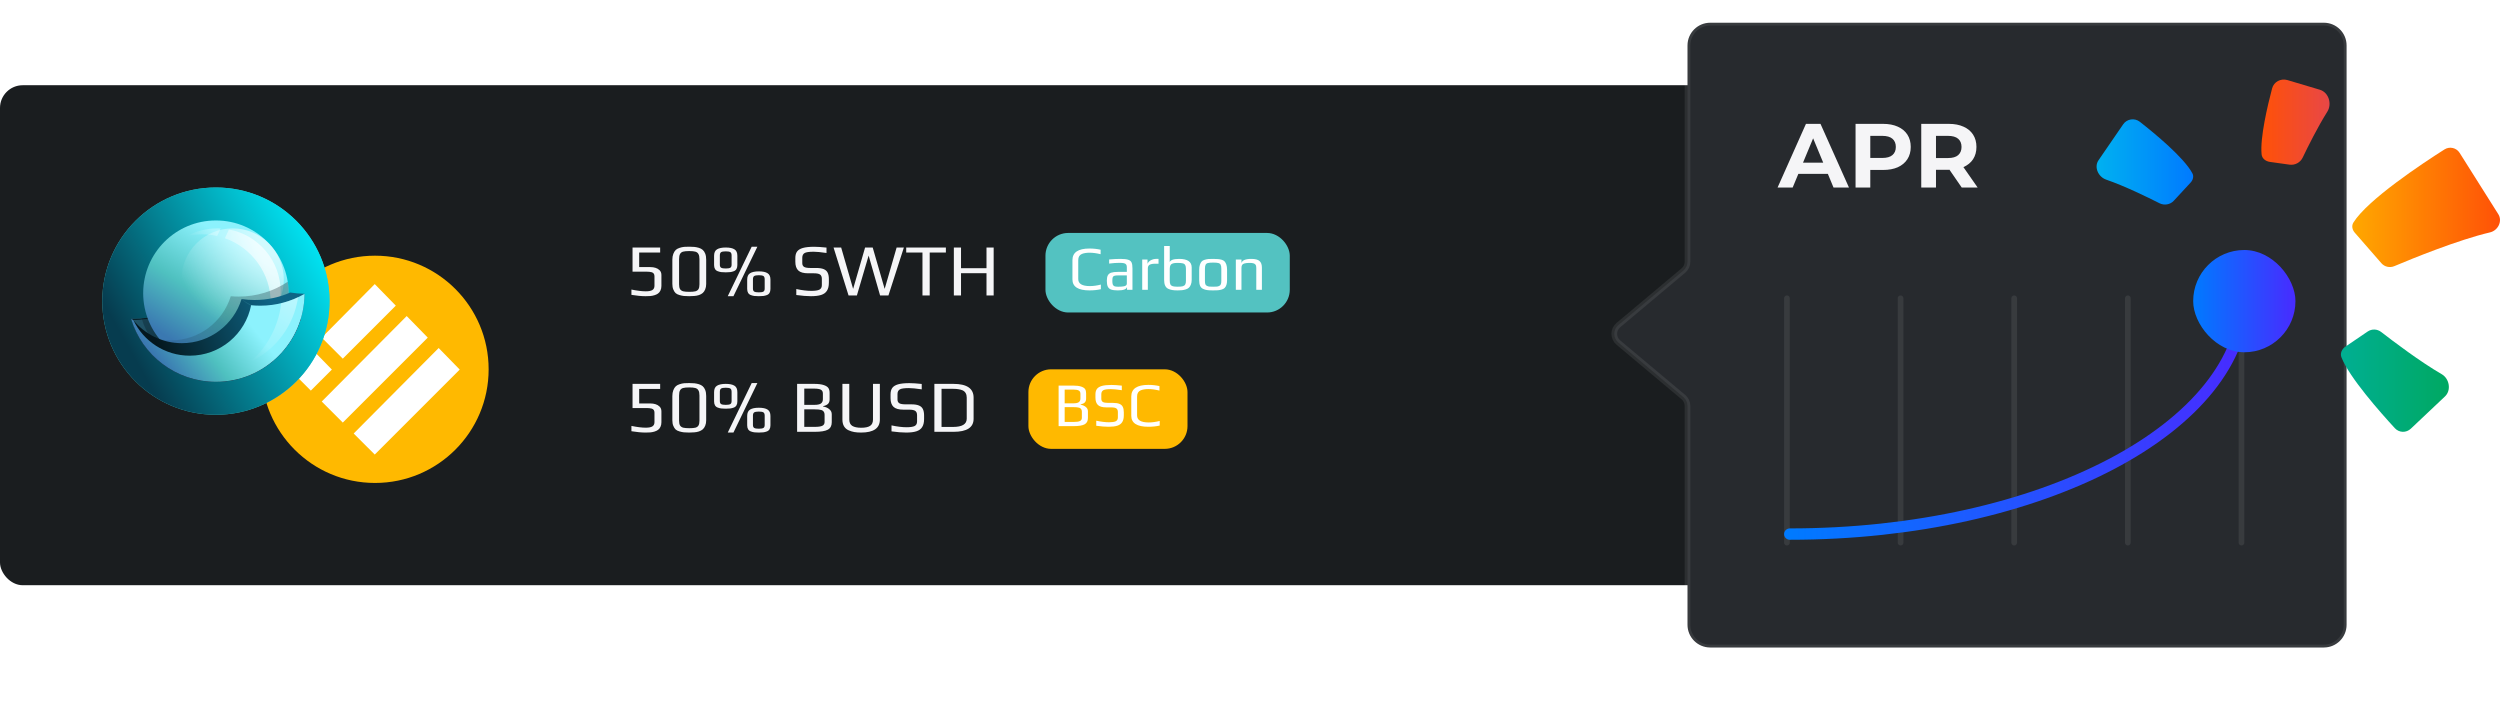 <svg width="440" height="128" viewBox="0 0 440 128" fill="none" xmlns="http://www.w3.org/2000/svg">
<g clip-path="url(#clip0_1_116)">
<g filter="url(#filter0_d_1_116)">
<rect y="15" width="314.5" height="88" rx="4" fill="#1A1D1F"/>
</g>
<path d="M113.614 52.13C112.912 52.13 112.084 52.052 111.131 51.896V50.96C112.136 51.168 112.977 51.272 113.653 51.272C114.182 51.272 114.567 51.198 114.81 51.051C115.061 50.895 115.187 50.644 115.187 50.297V48.62C115.187 48.256 115.031 48.022 114.719 47.918C114.572 47.875 114.433 47.849 114.303 47.84C114.182 47.823 114.021 47.814 113.822 47.814H111.326V43.563H116.188V44.447H112.496V47.008H114.446C114.793 47.008 115.1 47.051 115.369 47.138C115.638 47.216 115.876 47.355 116.084 47.554C116.301 47.771 116.409 48.052 116.409 48.399V50.323C116.409 50.626 116.353 50.895 116.24 51.129C116.136 51.354 115.993 51.532 115.811 51.662C115.646 51.783 115.434 51.883 115.174 51.961C114.923 52.039 114.671 52.087 114.42 52.104C114.108 52.121 113.839 52.13 113.614 52.13ZM121.298 52.13C120.917 52.13 120.605 52.117 120.362 52.091C120.128 52.065 119.877 52.013 119.608 51.935C119.322 51.857 119.092 51.744 118.919 51.597C118.754 51.441 118.616 51.224 118.503 50.947C118.39 50.687 118.334 50.362 118.334 49.972V45.708C118.334 45.318 118.39 44.976 118.503 44.681C118.616 44.386 118.763 44.152 118.945 43.979C119.11 43.832 119.326 43.715 119.595 43.628C119.872 43.533 120.15 43.472 120.427 43.446C120.739 43.429 121.029 43.42 121.298 43.42C121.679 43.42 121.987 43.433 122.221 43.459C122.464 43.485 122.719 43.537 122.988 43.615C123.274 43.702 123.504 43.823 123.677 43.979C123.859 44.135 124.006 44.356 124.119 44.642C124.232 44.928 124.288 45.279 124.288 45.695V49.972C124.288 50.327 124.232 50.644 124.119 50.921C124.006 51.198 123.859 51.415 123.677 51.571C123.504 51.718 123.283 51.84 123.014 51.935C122.745 52.022 122.472 52.074 122.195 52.091C121.952 52.117 121.653 52.13 121.298 52.13ZM121.324 51.363C121.783 51.363 122.139 51.333 122.39 51.272C122.641 51.203 122.823 51.073 122.936 50.882C123.049 50.691 123.105 50.41 123.105 50.037V45.617C123.105 45.21 123.044 44.906 122.923 44.707C122.81 44.499 122.628 44.36 122.377 44.291C122.134 44.222 121.779 44.187 121.311 44.187C120.834 44.187 120.47 44.222 120.219 44.291C119.976 44.36 119.799 44.499 119.686 44.707C119.573 44.906 119.517 45.21 119.517 45.617V50.037C119.517 50.41 119.573 50.691 119.686 50.882C119.807 51.073 119.994 51.203 120.245 51.272C120.496 51.333 120.856 51.363 121.324 51.363ZM132.297 43.42H133.298L129.086 52.13H128.085L132.297 43.42ZM127.734 47.931C127.413 47.931 127.149 47.918 126.941 47.892C126.742 47.866 126.538 47.814 126.33 47.736C125.897 47.58 125.68 47.216 125.68 46.644V45.019C125.68 44.473 125.849 44.096 126.187 43.888C126.534 43.671 127.049 43.563 127.734 43.563C128.419 43.563 128.93 43.671 129.268 43.888C129.606 44.096 129.775 44.473 129.775 45.019V46.644C129.775 47.216 129.563 47.58 129.138 47.736C128.93 47.814 128.722 47.866 128.514 47.892C128.315 47.918 128.055 47.931 127.734 47.931ZM127.734 47.255C128.115 47.255 128.38 47.212 128.527 47.125C128.683 47.038 128.761 46.861 128.761 46.592V44.967C128.761 44.672 128.687 44.477 128.54 44.382C128.393 44.287 128.124 44.239 127.734 44.239C127.344 44.239 127.071 44.287 126.915 44.382C126.768 44.477 126.694 44.672 126.694 44.967V46.592C126.694 46.861 126.772 47.038 126.928 47.125C127.084 47.212 127.353 47.255 127.734 47.255ZM133.558 52.13C133.237 52.13 132.973 52.117 132.765 52.091C132.566 52.065 132.362 52.013 132.154 51.935C131.721 51.779 131.504 51.415 131.504 50.843V49.218C131.504 48.672 131.673 48.295 132.011 48.087C132.358 47.87 132.873 47.762 133.558 47.762C134.243 47.762 134.754 47.87 135.092 48.087C135.43 48.295 135.599 48.672 135.599 49.218V50.843C135.599 51.415 135.387 51.779 134.962 51.935C134.754 52.013 134.546 52.065 134.338 52.091C134.139 52.117 133.879 52.13 133.558 52.13ZM133.558 51.454C133.939 51.454 134.204 51.411 134.351 51.324C134.507 51.237 134.585 51.06 134.585 50.791V49.166C134.585 48.871 134.511 48.676 134.364 48.581C134.217 48.486 133.948 48.438 133.558 48.438C133.168 48.438 132.895 48.486 132.739 48.581C132.592 48.676 132.518 48.871 132.518 49.166V50.791C132.518 51.06 132.596 51.237 132.752 51.324C132.908 51.411 133.177 51.454 133.558 51.454ZM142.722 52.13C142.003 52.13 141.145 52.061 140.148 51.922V50.869C141.154 51.086 142.038 51.194 142.8 51.194C143.442 51.194 143.91 51.125 144.204 50.986C144.499 50.839 144.646 50.57 144.646 50.18V49.088C144.646 48.724 144.542 48.468 144.334 48.321C144.126 48.174 143.762 48.1 143.242 48.1H142.254C141.431 48.1 140.846 47.935 140.499 47.606C140.153 47.277 139.979 46.765 139.979 46.072V45.396C139.979 44.937 140.079 44.564 140.278 44.278C140.486 43.992 140.829 43.78 141.305 43.641C141.791 43.502 142.454 43.433 143.294 43.433C143.858 43.433 144.581 43.481 145.465 43.576V44.525C144.477 44.378 143.723 44.304 143.203 44.304C142.397 44.304 141.864 44.382 141.604 44.538C141.336 44.703 141.201 44.976 141.201 45.357V46.319C141.201 46.614 141.305 46.83 141.513 46.969C141.73 47.099 142.098 47.164 142.618 47.164H143.632C144.213 47.164 144.664 47.233 144.984 47.372C145.314 47.511 145.543 47.723 145.673 48.009C145.812 48.286 145.881 48.663 145.881 49.14V49.751C145.881 50.349 145.769 50.821 145.543 51.168C145.327 51.515 144.989 51.762 144.529 51.909C144.07 52.056 143.468 52.13 142.722 52.13ZM146.705 43.563H148.044L150.137 50.804H150.163L152.256 43.563H153.595L155.688 50.804H155.714L157.807 43.563H159.081L156.364 52H154.895L152.88 44.98L150.813 52H149.344L146.705 43.563ZM162.354 44.447H159.494V43.563H166.475V44.447H163.628V52H162.354V44.447ZM167.878 43.563H169.139V47.203H173.624V43.563H174.885V52H173.624V48.087H169.139V52H167.878V43.563Z" fill="#F5F5F7"/>
<rect x="184" y="41" width="43" height="14" rx="4" fill="#53C2C1"/>
<path d="M191.751 51.11C189.749 51.11 188.748 50.465 188.748 49.174V45.786C188.748 44.422 189.749 43.74 191.751 43.74C192.433 43.74 193.086 43.81 193.709 43.949V44.741C193.005 44.565 192.36 44.477 191.773 44.477C191.487 44.477 191.238 44.495 191.025 44.532C190.812 44.561 190.607 44.616 190.409 44.697C189.984 44.88 189.771 45.24 189.771 45.775V49.119C189.771 49.94 190.453 50.351 191.817 50.351C192.404 50.351 193.049 50.263 193.753 50.087V50.901C193.13 51.04 192.462 51.11 191.751 51.11ZM196.75 51.11C196.244 51.11 195.852 51.062 195.573 50.967C195.302 50.872 195.104 50.703 194.979 50.461C194.862 50.219 194.803 49.871 194.803 49.416C194.803 49.013 194.858 48.701 194.968 48.481C195.085 48.254 195.28 48.092 195.551 47.997C195.83 47.902 196.222 47.854 196.728 47.854H198.323V47.007C198.323 46.809 198.283 46.659 198.202 46.556C198.129 46.446 198 46.369 197.817 46.325C197.641 46.281 197.381 46.259 197.036 46.259C196.486 46.259 195.877 46.303 195.21 46.391V45.665C195.936 45.599 196.592 45.566 197.179 45.566C197.795 45.566 198.25 45.614 198.543 45.709C198.836 45.797 199.038 45.955 199.148 46.182C199.258 46.409 199.313 46.761 199.313 47.238V51H198.356V50.494C198.275 50.905 197.74 51.11 196.75 51.11ZM196.915 50.461C197.274 50.461 197.579 50.435 197.828 50.384C198.158 50.318 198.323 50.164 198.323 49.922V48.47H196.794C196.479 48.47 196.251 48.496 196.112 48.547C195.973 48.591 195.881 48.679 195.837 48.811C195.793 48.943 195.771 49.156 195.771 49.449C195.771 49.713 195.797 49.918 195.848 50.065C195.899 50.204 195.991 50.307 196.123 50.373C196.255 50.432 196.453 50.461 196.717 50.461H196.915ZM201.03 45.676H201.965V46.545C201.965 46.376 202.038 46.219 202.185 46.072C202.332 45.918 202.519 45.797 202.746 45.709C202.973 45.614 203.197 45.566 203.417 45.566H203.901V46.413H203.351C202.882 46.413 202.541 46.475 202.328 46.6C202.123 46.717 202.02 46.934 202.02 47.249V51H201.03V45.676ZM207.262 51.11C206.866 51.11 206.547 51.088 206.305 51.044C206.071 51.007 205.836 50.934 205.601 50.824C205.125 50.597 204.886 50.076 204.886 49.262V43.3H205.876V44.895V45.522C205.869 45.713 205.865 45.925 205.865 46.16C205.902 45.991 206.056 45.848 206.327 45.731C206.606 45.621 207.009 45.566 207.537 45.566C209.004 45.566 209.737 46.068 209.737 47.073V49.262C209.737 49.577 209.69 49.852 209.594 50.087C209.506 50.322 209.389 50.505 209.242 50.637C209.11 50.762 208.927 50.861 208.692 50.934C208.465 51.007 208.238 51.055 208.01 51.077C207.805 51.099 207.556 51.11 207.262 51.11ZM207.284 50.461C207.666 50.461 207.955 50.435 208.153 50.384C208.359 50.325 208.505 50.223 208.593 50.076C208.681 49.929 208.725 49.706 208.725 49.405V47.315C208.725 47.014 208.681 46.791 208.593 46.644C208.505 46.49 208.359 46.391 208.153 46.347C207.955 46.296 207.662 46.27 207.273 46.27C206.914 46.27 206.635 46.299 206.437 46.358C206.239 46.417 206.096 46.523 206.008 46.677C205.92 46.824 205.876 47.036 205.876 47.315V49.405C205.876 49.706 205.917 49.929 205.997 50.076C206.085 50.223 206.228 50.325 206.426 50.384C206.624 50.435 206.91 50.461 207.284 50.461ZM213.511 51.11C213.042 51.11 212.69 51.092 212.455 51.055C212.221 51.026 211.986 50.956 211.751 50.846C211.509 50.736 211.333 50.56 211.223 50.318C211.113 50.069 211.058 49.735 211.058 49.317V47.469C211.058 47.139 211.099 46.849 211.179 46.6C211.26 46.351 211.366 46.156 211.498 46.017C211.608 45.892 211.773 45.797 211.993 45.731C212.221 45.658 212.452 45.61 212.686 45.588C212.95 45.573 213.225 45.566 213.511 45.566C213.893 45.566 214.179 45.577 214.369 45.599C214.567 45.614 214.776 45.65 214.996 45.709C215.224 45.775 215.4 45.874 215.524 46.006C215.649 46.138 215.755 46.329 215.843 46.578C215.924 46.835 215.964 47.132 215.964 47.469V49.317C215.964 49.94 215.821 50.395 215.535 50.681C215.418 50.798 215.249 50.89 215.029 50.956C214.809 51.022 214.582 51.066 214.347 51.088C214.069 51.103 213.79 51.11 213.511 51.11ZM213.511 50.461C213.819 50.461 214.043 50.454 214.182 50.439C214.322 50.424 214.457 50.384 214.589 50.318C214.721 50.259 214.813 50.164 214.864 50.032C214.923 49.893 214.952 49.702 214.952 49.46V47.304C214.952 46.974 214.912 46.736 214.831 46.589C214.751 46.435 214.611 46.336 214.413 46.292C214.223 46.241 213.922 46.215 213.511 46.215C213.101 46.215 212.796 46.241 212.598 46.292C212.408 46.336 212.272 46.435 212.191 46.589C212.111 46.736 212.07 46.974 212.07 47.304V49.46C212.07 49.702 212.096 49.893 212.147 50.032C212.206 50.164 212.301 50.259 212.433 50.318C212.565 50.384 212.701 50.424 212.84 50.439C212.98 50.454 213.203 50.461 213.511 50.461ZM217.508 45.676H218.498V46.325C218.601 45.819 219.184 45.566 220.247 45.566C220.929 45.566 221.406 45.691 221.677 45.94C221.956 46.182 222.095 46.567 222.095 47.095V51H221.105V47.15C221.105 47.011 221.094 46.897 221.072 46.809C221.05 46.721 221.006 46.633 220.94 46.545C220.794 46.362 220.467 46.27 219.961 46.27C219.573 46.27 219.272 46.299 219.059 46.358C218.854 46.409 218.707 46.497 218.619 46.622C218.539 46.747 218.498 46.923 218.498 47.15V51H217.508V45.676Z" fill="white"/>
<path d="M113.614 76.13C112.912 76.13 112.084 76.052 111.131 75.896V74.96C112.136 75.168 112.977 75.272 113.653 75.272C114.182 75.272 114.567 75.198 114.81 75.051C115.061 74.895 115.187 74.644 115.187 74.297V72.62C115.187 72.256 115.031 72.022 114.719 71.918C114.572 71.875 114.433 71.849 114.303 71.84C114.182 71.823 114.021 71.814 113.822 71.814H111.326V67.563H116.188V68.447H112.496V71.008H114.446C114.793 71.008 115.1 71.051 115.369 71.138C115.638 71.216 115.876 71.355 116.084 71.554C116.301 71.771 116.409 72.052 116.409 72.399V74.323C116.409 74.626 116.353 74.895 116.24 75.129C116.136 75.354 115.993 75.532 115.811 75.662C115.646 75.783 115.434 75.883 115.174 75.961C114.923 76.039 114.671 76.087 114.42 76.104C114.108 76.121 113.839 76.13 113.614 76.13ZM121.298 76.13C120.917 76.13 120.605 76.117 120.362 76.091C120.128 76.065 119.877 76.013 119.608 75.935C119.322 75.857 119.092 75.744 118.919 75.597C118.754 75.441 118.616 75.224 118.503 74.947C118.39 74.687 118.334 74.362 118.334 73.972V69.708C118.334 69.318 118.39 68.976 118.503 68.681C118.616 68.386 118.763 68.152 118.945 67.979C119.11 67.832 119.326 67.715 119.595 67.628C119.872 67.533 120.15 67.472 120.427 67.446C120.739 67.429 121.029 67.42 121.298 67.42C121.679 67.42 121.987 67.433 122.221 67.459C122.464 67.485 122.719 67.537 122.988 67.615C123.274 67.702 123.504 67.823 123.677 67.979C123.859 68.135 124.006 68.356 124.119 68.642C124.232 68.928 124.288 69.279 124.288 69.695V73.972C124.288 74.327 124.232 74.644 124.119 74.921C124.006 75.198 123.859 75.415 123.677 75.571C123.504 75.718 123.283 75.84 123.014 75.935C122.745 76.022 122.472 76.074 122.195 76.091C121.952 76.117 121.653 76.13 121.298 76.13ZM121.324 75.363C121.783 75.363 122.139 75.333 122.39 75.272C122.641 75.203 122.823 75.073 122.936 74.882C123.049 74.691 123.105 74.41 123.105 74.037V69.617C123.105 69.21 123.044 68.906 122.923 68.707C122.81 68.499 122.628 68.36 122.377 68.291C122.134 68.222 121.779 68.187 121.311 68.187C120.834 68.187 120.47 68.222 120.219 68.291C119.976 68.36 119.799 68.499 119.686 68.707C119.573 68.906 119.517 69.21 119.517 69.617V74.037C119.517 74.41 119.573 74.691 119.686 74.882C119.807 75.073 119.994 75.203 120.245 75.272C120.496 75.333 120.856 75.363 121.324 75.363ZM132.297 67.42H133.298L129.086 76.13H128.085L132.297 67.42ZM127.734 71.931C127.413 71.931 127.149 71.918 126.941 71.892C126.742 71.866 126.538 71.814 126.33 71.736C125.897 71.58 125.68 71.216 125.68 70.644V69.019C125.68 68.473 125.849 68.096 126.187 67.888C126.534 67.671 127.049 67.563 127.734 67.563C128.419 67.563 128.93 67.671 129.268 67.888C129.606 68.096 129.775 68.473 129.775 69.019V70.644C129.775 71.216 129.563 71.58 129.138 71.736C128.93 71.814 128.722 71.866 128.514 71.892C128.315 71.918 128.055 71.931 127.734 71.931ZM127.734 71.255C128.115 71.255 128.38 71.212 128.527 71.125C128.683 71.038 128.761 70.861 128.761 70.592V68.967C128.761 68.672 128.687 68.477 128.54 68.382C128.393 68.287 128.124 68.239 127.734 68.239C127.344 68.239 127.071 68.287 126.915 68.382C126.768 68.477 126.694 68.672 126.694 68.967V70.592C126.694 70.861 126.772 71.038 126.928 71.125C127.084 71.212 127.353 71.255 127.734 71.255ZM133.558 76.13C133.237 76.13 132.973 76.117 132.765 76.091C132.566 76.065 132.362 76.013 132.154 75.935C131.721 75.779 131.504 75.415 131.504 74.843V73.218C131.504 72.672 131.673 72.295 132.011 72.087C132.358 71.87 132.873 71.762 133.558 71.762C134.243 71.762 134.754 71.87 135.092 72.087C135.43 72.295 135.599 72.672 135.599 73.218V74.843C135.599 75.415 135.387 75.779 134.962 75.935C134.754 76.013 134.546 76.065 134.338 76.091C134.139 76.117 133.879 76.13 133.558 76.13ZM133.558 75.454C133.939 75.454 134.204 75.411 134.351 75.324C134.507 75.237 134.585 75.06 134.585 74.791V73.166C134.585 72.871 134.511 72.676 134.364 72.581C134.217 72.486 133.948 72.438 133.558 72.438C133.168 72.438 132.895 72.486 132.739 72.581C132.592 72.676 132.518 72.871 132.518 73.166V74.791C132.518 75.06 132.596 75.237 132.752 75.324C132.908 75.411 133.177 75.454 133.558 75.454ZM140.291 67.563H143.307C144.027 67.563 144.599 67.637 145.023 67.784C145.413 67.923 145.673 68.096 145.803 68.304C145.942 68.512 146.011 68.798 146.011 69.162V70.293C146.011 70.631 145.916 70.895 145.725 71.086C145.535 71.268 145.244 71.402 144.854 71.489V71.541C145.314 71.619 145.682 71.779 145.959 72.022C146.245 72.256 146.388 72.551 146.388 72.906V74.323C146.388 74.938 146.159 75.372 145.699 75.623C145.24 75.874 144.473 76 143.398 76H140.291V67.563ZM143.346 71.255C143.875 71.255 144.252 71.177 144.477 71.021C144.711 70.856 144.828 70.601 144.828 70.254V69.266C144.828 68.945 144.711 68.72 144.477 68.59C144.243 68.46 143.853 68.395 143.307 68.395H141.552V71.255H143.346ZM143.398 75.129C144.031 75.129 144.477 75.064 144.737 74.934C144.997 74.804 145.127 74.583 145.127 74.271V72.997C145.127 72.772 145.08 72.594 144.984 72.464C144.898 72.325 144.759 72.226 144.568 72.165C144.378 72.113 144.209 72.083 144.061 72.074C143.914 72.057 143.693 72.048 143.398 72.048H141.552V75.129H143.398ZM151.553 76.13C151.094 76.13 150.691 76.1 150.344 76.039C150.006 75.978 149.672 75.874 149.343 75.727C148.996 75.571 148.728 75.333 148.537 75.012C148.355 74.691 148.264 74.301 148.264 73.842V67.563H149.473V73.829C149.473 74.358 149.651 74.735 150.006 74.96C150.361 75.177 150.886 75.285 151.579 75.285C152.272 75.285 152.788 75.177 153.126 74.96C153.473 74.735 153.646 74.358 153.646 73.829V67.563H154.855V73.842C154.855 75.367 153.754 76.13 151.553 76.13ZM159.48 76.13C158.761 76.13 157.903 76.061 156.906 75.922V74.869C157.911 75.086 158.795 75.194 159.558 75.194C160.199 75.194 160.667 75.125 160.962 74.986C161.257 74.839 161.404 74.57 161.404 74.18V73.088C161.404 72.724 161.3 72.468 161.092 72.321C160.884 72.174 160.52 72.1 160 72.1H159.012C158.189 72.1 157.604 71.935 157.257 71.606C156.91 71.277 156.737 70.765 156.737 70.072V69.396C156.737 68.937 156.837 68.564 157.036 68.278C157.244 67.992 157.586 67.78 158.063 67.641C158.548 67.502 159.211 67.433 160.052 67.433C160.615 67.433 161.339 67.481 162.223 67.576V68.525C161.235 68.378 160.481 68.304 159.961 68.304C159.155 68.304 158.622 68.382 158.362 68.538C158.093 68.703 157.959 68.976 157.959 69.357V70.319C157.959 70.614 158.063 70.83 158.271 70.969C158.488 71.099 158.856 71.164 159.376 71.164H160.39C160.971 71.164 161.421 71.233 161.742 71.372C162.071 71.511 162.301 71.723 162.431 72.009C162.57 72.286 162.639 72.663 162.639 73.14V73.751C162.639 74.349 162.526 74.821 162.301 75.168C162.084 75.515 161.746 75.762 161.287 75.909C160.828 76.056 160.225 76.13 159.48 76.13ZM164.45 67.563H167.804C170.17 67.563 171.353 68.369 171.353 69.981V73.712C171.353 75.237 170.175 76 167.817 76H164.45V67.563ZM167.726 75.142C169.338 75.142 170.144 74.657 170.144 73.686V69.968C170.144 69.656 170.079 69.392 169.949 69.175C169.819 68.958 169.637 68.798 169.403 68.694C169.169 68.599 168.927 68.534 168.675 68.499C168.424 68.456 168.129 68.434 167.791 68.434H165.711V75.142H167.726Z" fill="#F5F5F7"/>
<rect x="181" y="65" width="28" height="14" rx="4" fill="#FFB900"/>
<path d="M186.315 67.861H188.867C189.476 67.861 189.96 67.923 190.319 68.048C190.649 68.165 190.869 68.312 190.979 68.488C191.096 68.664 191.155 68.906 191.155 69.214V70.171C191.155 70.457 191.074 70.681 190.913 70.842C190.752 70.996 190.506 71.11 190.176 71.183V71.227C190.565 71.293 190.876 71.429 191.111 71.634C191.353 71.832 191.474 72.081 191.474 72.382V73.581C191.474 74.102 191.28 74.468 190.891 74.681C190.502 74.894 189.853 75 188.944 75H186.315V67.861ZM188.9 70.985C189.347 70.985 189.666 70.919 189.857 70.787C190.055 70.648 190.154 70.431 190.154 70.138V69.302C190.154 69.031 190.055 68.84 189.857 68.73C189.659 68.62 189.329 68.565 188.867 68.565H187.382V70.985H188.9ZM188.944 74.263C189.479 74.263 189.857 74.208 190.077 74.098C190.297 73.988 190.407 73.801 190.407 73.537V72.459C190.407 72.268 190.367 72.118 190.286 72.008C190.213 71.891 190.095 71.806 189.934 71.755C189.773 71.711 189.63 71.685 189.505 71.678C189.38 71.663 189.193 71.656 188.944 71.656H187.382V74.263H188.944ZM195.118 75.11C194.51 75.11 193.784 75.051 192.94 74.934V74.043C193.791 74.226 194.539 74.318 195.184 74.318C195.727 74.318 196.123 74.259 196.372 74.142C196.622 74.017 196.746 73.79 196.746 73.46V72.536C196.746 72.228 196.658 72.012 196.482 71.887C196.306 71.762 195.998 71.7 195.558 71.7H194.722C194.026 71.7 193.531 71.561 193.237 71.282C192.944 71.003 192.797 70.571 192.797 69.984V69.412C192.797 69.023 192.882 68.708 193.05 68.466C193.226 68.224 193.516 68.044 193.919 67.927C194.33 67.81 194.891 67.751 195.602 67.751C196.079 67.751 196.691 67.791 197.439 67.872V68.675C196.603 68.55 195.965 68.488 195.525 68.488C194.843 68.488 194.392 68.554 194.172 68.686C193.945 68.825 193.831 69.056 193.831 69.379V70.193C193.831 70.442 193.919 70.626 194.095 70.743C194.279 70.853 194.59 70.908 195.03 70.908H195.888C196.38 70.908 196.761 70.967 197.032 71.084C197.311 71.201 197.505 71.381 197.615 71.623C197.733 71.858 197.791 72.177 197.791 72.58V73.097C197.791 73.603 197.696 74.003 197.505 74.296C197.322 74.589 197.036 74.798 196.647 74.923C196.259 75.048 195.749 75.11 195.118 75.11ZM202.107 75.11C200.105 75.11 199.104 74.465 199.104 73.174V69.786C199.104 68.422 200.105 67.74 202.107 67.74C202.789 67.74 203.442 67.81 204.065 67.949V68.741C203.361 68.565 202.716 68.477 202.129 68.477C201.843 68.477 201.594 68.495 201.381 68.532C201.168 68.561 200.963 68.616 200.765 68.697C200.34 68.88 200.127 69.24 200.127 69.775V73.119C200.127 73.94 200.809 74.351 202.173 74.351C202.76 74.351 203.405 74.263 204.109 74.087V74.901C203.486 75.04 202.818 75.11 202.107 75.11Z" fill="white"/>
<g filter="url(#filter1_d_1_116)">
<circle cx="66" cy="65" r="20" fill="#FFB900"/>
<path d="M69.661 53.795L65.955 50L56.625 59.42L60.33 63.125L69.661 53.795Z" fill="white"/>
<path d="M75.286 59.42L71.58 55.625L56.625 70.67L60.33 74.375L75.286 59.42Z" fill="white"/>
<path d="M54.705 61.25L58.411 65.045L54.705 68.75L51 65.045L54.705 61.25Z" fill="white"/>
<path d="M80.911 65.045L77.205 61.25L62.25 76.295L65.955 80L80.911 65.045Z" fill="white"/>
</g>
<g filter="url(#filter2_d_1_116)">
<path d="M297 8C297 5.791 298.791 4 301 4H409C411.209 4 413 5.791 413 8V109.96C413 112.169 411.209 113.96 409 113.96H301C298.791 113.96 297 112.169 297 109.96V71.433C297 70.841 296.738 70.281 296.285 69.9L284.826 60.287C283.874 59.488 283.874 58.022 284.826 57.223L296.285 47.609C296.738 47.23 297 46.669 297 46.077V8Z" fill="#272A2E"/>
<path d="M297 8C297 5.791 298.791 4 301 4H409C411.209 4 413 5.791 413 8V109.96C413 112.169 411.209 113.96 409 113.96H301C298.791 113.96 297 112.169 297 109.96V71.433C297 70.841 296.738 70.281 296.285 69.9L284.826 60.287C283.874 59.488 283.874 58.022 284.826 57.223L296.285 47.609C296.738 47.23 297 46.669 297 46.077V8Z" stroke="white" stroke-opacity="0.08"/>
</g>
<path d="M312.856 33L317.848 21.8H320.408L325.416 33H322.696L318.6 23.112H319.624L315.512 33H312.856ZM315.352 30.6L316.04 28.632H321.8L322.504 30.6H315.352ZM326.578 33V21.8H331.426C332.429 21.8 333.293 21.965 334.018 22.296C334.743 22.616 335.303 23.08 335.698 23.688C336.093 24.296 336.29 25.021 336.29 25.864C336.29 26.696 336.093 27.416 335.698 28.024C335.303 28.632 334.743 29.101 334.018 29.432C333.293 29.752 332.429 29.912 331.426 29.912H328.018L329.17 28.744V33H326.578ZM329.17 29.032L328.018 27.8H331.282C332.082 27.8 332.679 27.629 333.074 27.288C333.469 26.947 333.666 26.472 333.666 25.864C333.666 25.245 333.469 24.765 333.074 24.424C332.679 24.083 332.082 23.912 331.282 23.912H328.018L329.17 22.68V29.032ZM338.141 33V21.8H342.989C343.991 21.8 344.855 21.965 345.581 22.296C346.306 22.616 346.866 23.08 347.261 23.688C347.655 24.296 347.853 25.021 347.853 25.864C347.853 26.696 347.655 27.416 347.261 28.024C346.866 28.621 346.306 29.08 345.581 29.4C344.855 29.72 343.991 29.88 342.989 29.88H339.581L340.733 28.744V33H338.141ZM345.26 33L342.461 28.936H345.229L348.061 33H345.26ZM340.733 29.032L339.581 27.816H342.845C343.645 27.816 344.242 27.645 344.637 27.304C345.031 26.952 345.229 26.472 345.229 25.864C345.229 25.245 345.031 24.765 344.637 24.424C344.242 24.083 343.645 23.912 342.845 23.912H339.581L340.733 22.68V29.032Z" fill="#F5F5F7"/>
<path d="M314.5 95.5L314.5 52.5M334.5 95.5L334.5 52.5M354.5 95.5V52.5M374.5 95.5V52.5M394.5 95.5V52.5" stroke="white" stroke-opacity="0.08" stroke-linecap="round"/>
<path d="M395 52C395 75.196 359.183 94 315 94" stroke="url(#paint0_linear_1_116)" stroke-width="2" stroke-linecap="round"/>
<rect x="386" y="44" width="18" height="18" rx="9" fill="url(#paint1_linear_1_116)"/>
<path d="M430.23 26.299C426.341 28.769 416.693 35.15 414.196 39.171C413.844 39.738 413.993 40.441 414.433 40.945L419.126 46.327C419.685 46.969 420.605 47.176 421.398 46.842C424.548 45.514 432.631 42.216 438.239 40.901C439.657 40.568 440.472 38.919 439.706 37.704L432.891 26.899C432.326 26.003 431.132 25.726 430.23 26.299Z" fill="url(#paint2_linear_1_116)"/>
<path d="M421.496 75.363C418.925 72.573 413.488 66.428 412.099 62.905C411.815 62.186 412.171 61.429 412.801 61.002L416.706 58.35C417.437 57.855 418.388 57.888 419.087 58.43C421.24 60.1 425.981 63.681 429.752 65.864C431.102 66.646 431.458 68.693 430.316 69.772L424.305 75.448C423.497 76.212 422.252 76.182 421.496 75.363Z" fill="url(#paint3_linear_1_116)"/>
<path d="M399.891 15.556C399.083 18.613 397.75 24.25 398.041 27.168C398.115 27.909 398.765 28.392 399.514 28.497L402.949 28.978C403.916 29.114 404.856 28.605 405.272 27.736C406.2 25.799 407.926 22.326 409.606 19.664C410.472 18.293 409.857 16.26 408.287 15.792L402.585 14.093C401.421 13.746 400.197 14.398 399.891 15.556Z" fill="url(#paint4_linear_1_116)"/>
<path d="M376.6 21.426C379.299 23.539 384.386 27.744 385.857 30.498C386.151 31.047 385.966 31.68 385.538 32.142L382.583 35.337C381.95 36.022 380.906 36.196 380.061 35.767C377.96 34.7 373.947 32.74 370.692 31.617C369.277 31.129 368.516 29.402 369.34 28.201L373.685 21.87C374.334 20.925 375.684 20.709 376.6 21.426Z" fill="url(#paint5_linear_1_116)"/>
<g filter="url(#filter3_d_1_116)">
<circle cx="38" cy="53" r="20" fill="#4FC1C0"/>
<circle cx="38" cy="53" r="20" fill="url(#paint6_linear_1_116)"/>
<path d="M23.056 56.094C23.204 56.098 23.352 56.1 23.5 56.1C26.551 56.1 29.398 55.224 31.802 53.71C32.786 58.776 37.246 62.6 42.599 62.6C46.981 62.6 50.764 60.038 52.533 56.331C52.67 56.259 52.805 56.184 52.939 56.105C51.006 62.525 45.049 67.2 37.999 67.2C30.946 67.2 24.986 62.519 23.056 56.094Z" fill="url(#paint7_radial_1_116)"/>
<path d="M23.056 56.094C23.204 56.098 23.352 56.1 23.5 56.1C26.551 56.1 29.398 55.224 31.802 53.71C32.786 58.776 37.246 62.6 42.599 62.6C46.981 62.6 50.764 60.038 52.533 56.331C52.67 56.259 52.805 56.184 52.939 56.105C51.006 62.525 45.049 67.2 37.999 67.2C30.946 67.2 24.986 62.519 23.056 56.094Z" fill="#04171E" fill-opacity="0.88"/>
<path d="M23.131 56.336C23.254 56.339 23.377 56.34 23.5 56.34C26.569 56.34 29.432 55.454 31.845 53.923C32.911 58.882 37.321 62.6 42.599 62.6C46.981 62.6 50.764 60.038 52.533 56.331C52.67 56.259 52.805 56.183 52.939 56.105C51.006 62.525 45.049 67.2 37.999 67.2C31.035 67.2 25.136 62.636 23.131 56.336Z" fill="url(#paint8_radial_1_116)"/>
<path d="M23.131 56.336C23.254 56.339 23.377 56.34 23.5 56.34C26.569 56.34 29.432 55.454 31.845 53.923C32.911 58.882 37.321 62.6 42.599 62.6C46.981 62.6 50.764 60.038 52.533 56.331C52.67 56.259 52.805 56.183 52.939 56.105C51.006 62.525 45.049 67.2 37.999 67.2C31.035 67.2 25.136 62.636 23.131 56.336Z" fill="#04171E" fill-opacity="0.4"/>
<path d="M45.38 62.246C43.162 64.09 40.31 65.2 37.2 65.2C31.394 65.2 26.491 61.334 24.924 56.036C27.436 55.809 29.776 54.986 31.802 53.71C32.786 58.776 37.246 62.6 42.599 62.6C43.56 62.6 44.492 62.477 45.38 62.246Z" fill="url(#paint9_linear_1_116)" fill-opacity="0.64"/>
<path d="M50.8 51.6C50.8 58.669 45.069 64.4 38 64.4C30.931 64.4 25.2 58.669 25.2 51.6C25.2 44.531 30.931 38.8 38 38.8C45.069 38.8 50.8 44.531 50.8 51.6Z" fill="url(#paint10_radial_1_116)"/>
<path d="M49.949 49.197C49.949 54.167 45.92 58.197 40.949 58.197C35.978 58.197 31.949 54.167 31.949 49.197C31.949 44.226 35.978 40.197 40.949 40.197C45.92 40.197 49.949 44.226 49.949 49.197Z" fill="url(#paint11_radial_1_116)" fill-opacity="0.6"/>
<path d="M38.839 40.213C38.639 40.202 38.436 40.197 38.233 40.197C36.318 40.197 34.516 40.678 32.941 41.527C33.783 41.342 34.658 41.244 35.556 41.244C36.472 41.244 37.364 41.345 38.221 41.538L38.839 40.213Z" fill="url(#paint12_linear_1_116)" fill-opacity="0.64"/>
<path d="M39.58 41.929C44.286 43.587 47.658 48.072 47.658 53.346C47.658 55.514 47.088 57.548 46.09 59.308C48.136 57.283 49.404 54.474 49.404 51.367C49.404 45.904 45.481 41.356 40.299 40.387L39.58 41.929Z" fill="url(#paint13_linear_1_116)" fill-opacity="0.64"/>
<path d="M44.84 62.421C42.862 63.675 40.516 64.4 38 64.4C34.013 64.4 30.452 62.578 28.105 59.72C28.752 59.839 29.419 59.901 30.1 59.901C35.048 59.901 39.233 56.634 40.615 52.14C41.072 52.18 41.534 52.2 42 52.2C45.197 52.2 48.169 51.239 50.643 49.589C50.746 50.244 50.8 50.916 50.8 51.6C50.8 52.025 50.779 52.445 50.739 52.859C50.02 56.742 47.863 60.12 44.84 62.421Z" fill="url(#paint14_linear_1_116)" fill-opacity="0.64"/>
<path d="M23.061 56.105C24.994 62.525 30.951 67.2 38 67.2C46.583 67.2 53.546 60.27 53.6 51.7C52.744 51.694 51.904 51.62 51.086 51.482C49.163 52.33 47.036 52.8 44.8 52.8C44.025 52.8 43.263 52.743 42.517 52.634C41.136 57.131 36.95 60.4 32.001 60.4C28.549 60.4 25.469 58.81 23.452 56.323C23.32 56.253 23.189 56.181 23.061 56.105Z" fill="url(#paint15_linear_1_116)"/>
<path d="M53.6 51.714C51.305 53.041 48.642 53.8 45.8 53.8C45.259 53.8 44.724 53.773 44.196 53.719C43.209 58.78 38.751 62.6 33.4 62.6C29.019 62.6 25.236 60.039 23.467 56.331C23.33 56.259 23.194 56.184 23.061 56.106C24.994 62.525 30.951 67.2 38 67.2C46.578 67.2 53.539 60.277 53.6 51.714Z" fill="url(#paint16_radial_1_116)"/>
<path d="M52.462 52.31C51.523 52.755 50.532 53.108 49.5 53.359C49.367 54.498 49.109 55.64 48.721 56.769C47.773 59.521 46.16 61.854 44.124 63.652C47.606 61.976 50.443 58.964 51.801 55.021C52.11 54.123 52.329 53.217 52.462 52.31Z" fill="url(#paint17_linear_1_116)" fill-opacity="0.64"/>
<path opacity="0.2" fill-rule="evenodd" clip-rule="evenodd" d="M42.511 52.661C42.529 52.638 42.561 52.633 42.584 52.651C43.105 53.064 43.668 53.429 44.271 53.738C44.297 53.751 44.307 53.783 44.294 53.81C44.282 53.837 44.25 53.848 44.224 53.834C43.615 53.522 43.047 53.154 42.52 52.737C42.498 52.718 42.493 52.685 42.511 52.661Z" fill="url(#paint18_linear_1_116)"/>
</g>
</g>
<defs>
<filter id="filter0_d_1_116" x="-48" y="-33" width="410.5" height="184" filterUnits="userSpaceOnUse" color-interpolation-filters="sRGB">
<feFlood flood-opacity="0" result="BackgroundImageFix"/>
<feColorMatrix in="SourceAlpha" type="matrix" values="0 0 0 0 0 0 0 0 0 0 0 0 0 0 0 0 0 0 127 0" result="hardAlpha"/>
<feOffset/>
<feGaussianBlur stdDeviation="24"/>
<feColorMatrix type="matrix" values="0 0 0 0 0 0 0 0 0 0 0 0 0 0 0 0 0 0 0.64 0"/>
<feBlend mode="normal" in2="BackgroundImageFix" result="effect1_dropShadow_1_116"/>
<feBlend mode="normal" in="SourceGraphic" in2="effect1_dropShadow_1_116" result="shape"/>
</filter>
<filter id="filter1_d_1_116" x="30" y="29" width="72" height="72" filterUnits="userSpaceOnUse" color-interpolation-filters="sRGB">
<feFlood flood-opacity="0" result="BackgroundImageFix"/>
<feColorMatrix in="SourceAlpha" type="matrix" values="0 0 0 0 0 0 0 0 0 0 0 0 0 0 0 0 0 0 127 0" result="hardAlpha"/>
<feOffset/>
<feGaussianBlur stdDeviation="8"/>
<feComposite in2="hardAlpha" operator="out"/>
<feColorMatrix type="matrix" values="0 0 0 0 0 0 0 0 0 0 0 0 0 0 0 0 0 0 0.64 0"/>
<feBlend mode="normal" in2="BackgroundImageFix" result="effect1_dropShadow_1_116"/>
<feBlend mode="normal" in="SourceGraphic" in2="effect1_dropShadow_1_116" result="shape"/>
</filter>
<filter id="filter2_d_1_116" x="235.612" y="-44.5" width="225.888" height="206.96" filterUnits="userSpaceOnUse" color-interpolation-filters="sRGB">
<feFlood flood-opacity="0" result="BackgroundImageFix"/>
<feColorMatrix in="SourceAlpha" type="matrix" values="0 0 0 0 0 0 0 0 0 0 0 0 0 0 0 0 0 0 127 0" result="hardAlpha"/>
<feOffset/>
<feGaussianBlur stdDeviation="24"/>
<feColorMatrix type="matrix" values="0 0 0 0 0 0 0 0 0 0 0 0 0 0 0 0 0 0 0.64 0"/>
<feBlend mode="normal" in2="BackgroundImageFix" result="effect1_dropShadow_1_116"/>
<feBlend mode="normal" in="SourceGraphic" in2="effect1_dropShadow_1_116" result="shape"/>
</filter>
<filter id="filter3_d_1_116" x="2" y="17" width="72" height="72" filterUnits="userSpaceOnUse" color-interpolation-filters="sRGB">
<feFlood flood-opacity="0" result="BackgroundImageFix"/>
<feColorMatrix in="SourceAlpha" type="matrix" values="0 0 0 0 0 0 0 0 0 0 0 0 0 0 0 0 0 0 127 0" result="hardAlpha"/>
<feOffset/>
<feGaussianBlur stdDeviation="8"/>
<feComposite in2="hardAlpha" operator="out"/>
<feColorMatrix type="matrix" values="0 0 0 0 0 0 0 0 0 0 0 0 0 0 0 0 0 0 0.64 0"/>
<feBlend mode="normal" in2="BackgroundImageFix" result="effect1_dropShadow_1_116"/>
<feBlend mode="normal" in="SourceGraphic" in2="effect1_dropShadow_1_116" result="shape"/>
</filter>
<linearGradient id="paint0_linear_1_116" x1="395" y1="73" x2="315" y2="73" gradientUnits="userSpaceOnUse">
<stop stop-color="#482BFF"/>
<stop offset="1" stop-color="#007AFF"/>
</linearGradient>
<linearGradient id="paint1_linear_1_116" x1="404" y1="53" x2="386" y2="53" gradientUnits="userSpaceOnUse">
<stop stop-color="#482BFF"/>
<stop offset="1" stop-color="#007AFF"/>
</linearGradient>
<linearGradient id="paint2_linear_1_116" x1="414" y1="36.5" x2="440" y2="36.5" gradientUnits="userSpaceOnUse">
<stop stop-color="#FFA800"/>
<stop offset="1" stop-color="#FF5107"/>
</linearGradient>
<linearGradient id="paint3_linear_1_116" x1="431" y1="67.243" x2="412" y2="67.243" gradientUnits="userSpaceOnUse">
<stop stop-color="#00A862"/>
<stop offset="1" stop-color="#00AF92"/>
</linearGradient>
<linearGradient id="paint4_linear_1_116" x1="410" y1="21.703" x2="398" y2="21.703" gradientUnits="userSpaceOnUse">
<stop stop-color="#E84747"/>
<stop offset="1" stop-color="#FF5107"/>
</linearGradient>
<linearGradient id="paint5_linear_1_116" x1="386" y1="28.5" x2="369" y2="28.5" gradientUnits="userSpaceOnUse">
<stop stop-color="#007AFF"/>
<stop offset="1" stop-color="#00B1F0"/>
</linearGradient>
<linearGradient id="paint6_linear_1_116" x1="18" y1="53" x2="53.417" y2="33" gradientUnits="userSpaceOnUse">
<stop stop-color="#063C4F"/>
<stop offset="1" stop-color="#00F0FF"/>
</linearGradient>
<radialGradient id="paint7_radial_1_116" cx="0" cy="0" r="1" gradientUnits="userSpaceOnUse" gradientTransform="translate(52.939 63.905) rotate(179.948) scale(113.269 329.117)">
<stop offset="0.104" stop-color="#24537E"/>
<stop offset="0.52" stop-color="#4FC1C0"/>
<stop offset="1" stop-color="#DAFFF4"/>
</radialGradient>
<radialGradient id="paint8_radial_1_116" cx="0" cy="0" r="1" gradientUnits="userSpaceOnUse" gradientTransform="translate(52.939 63.905) rotate(179.948) scale(113.269 329.117)">
<stop offset="0.104" stop-color="#24537E"/>
<stop offset="0.52" stop-color="#4FC1C0"/>
<stop offset="1" stop-color="#DAFFF4"/>
</radialGradient>
<linearGradient id="paint9_linear_1_116" x1="44.997" y1="67.356" x2="39.851" y2="40.587" gradientUnits="userSpaceOnUse">
<stop stop-color="#04171E"/>
<stop offset="1" stop-color="#04171E" stop-opacity="0"/>
</linearGradient>
<radialGradient id="paint10_radial_1_116" cx="0" cy="0" r="1" gradientUnits="userSpaceOnUse" gradientTransform="translate(28.633 61.607) rotate(-57.54) scale(22.548 326.736)">
<stop offset="0.104" stop-color="#3A78B1"/>
<stop offset="0.52" stop-color="#4FC1C0"/>
<stop offset="1" stop-color="#8CF2FD"/>
</radialGradient>
<radialGradient id="paint11_radial_1_116" cx="0" cy="0" r="1" gradientUnits="userSpaceOnUse" gradientTransform="translate(49.9 40.2) rotate(144.267) scale(22.174 22.017)">
<stop offset="0.216" stop-color="white"/>
<stop offset="0.906" stop-color="white" stop-opacity="0"/>
</radialGradient>
<linearGradient id="paint12_linear_1_116" x1="46.1" y1="45.2" x2="32.9" y2="50.95" gradientUnits="userSpaceOnUse">
<stop stop-color="white"/>
<stop offset="0.732" stop-color="white" stop-opacity="0"/>
</linearGradient>
<linearGradient id="paint13_linear_1_116" x1="46.1" y1="45.2" x2="32.9" y2="50.95" gradientUnits="userSpaceOnUse">
<stop stop-color="white"/>
<stop offset="0.732" stop-color="white" stop-opacity="0"/>
</linearGradient>
<linearGradient id="paint14_linear_1_116" x1="70.602" y1="17.849" x2="16.614" y2="62.828" gradientUnits="userSpaceOnUse">
<stop stop-color="#04171E"/>
<stop offset="1" stop-color="#04171E" stop-opacity="0"/>
</linearGradient>
<linearGradient id="paint15_linear_1_116" x1="47.9" y1="53.65" x2="27.65" y2="60.8" gradientUnits="userSpaceOnUse">
<stop stop-color="#0E6585"/>
<stop offset="1" stop-color="#04171E"/>
</linearGradient>
<radialGradient id="paint16_radial_1_116" cx="0" cy="0" r="1" gradientUnits="userSpaceOnUse" gradientTransform="translate(27.156 65.511) rotate(-38.563) scale(18.463 287.966)">
<stop offset="0.104" stop-color="#3A78B1"/>
<stop offset="0.52" stop-color="#4FC1C0"/>
<stop offset="1" stop-color="#8CF2FD"/>
</radialGradient>
<linearGradient id="paint17_linear_1_116" x1="52.5" y1="52.3" x2="44.712" y2="64.104" gradientUnits="userSpaceOnUse">
<stop stop-color="white" stop-opacity="0.64"/>
<stop offset="1" stop-color="white" stop-opacity="0"/>
</linearGradient>
<linearGradient id="paint18_linear_1_116" x1="44.289" y1="53.783" x2="41.758" y2="52.218" gradientUnits="userSpaceOnUse">
<stop stop-color="#8CF2FD"/>
<stop offset="1" stop-color="#8CF2FD" stop-opacity="0"/>
</linearGradient>
<clipPath id="clip0_1_116">
<rect width="440" height="128" fill="white"/>
</clipPath>
</defs>
</svg>
